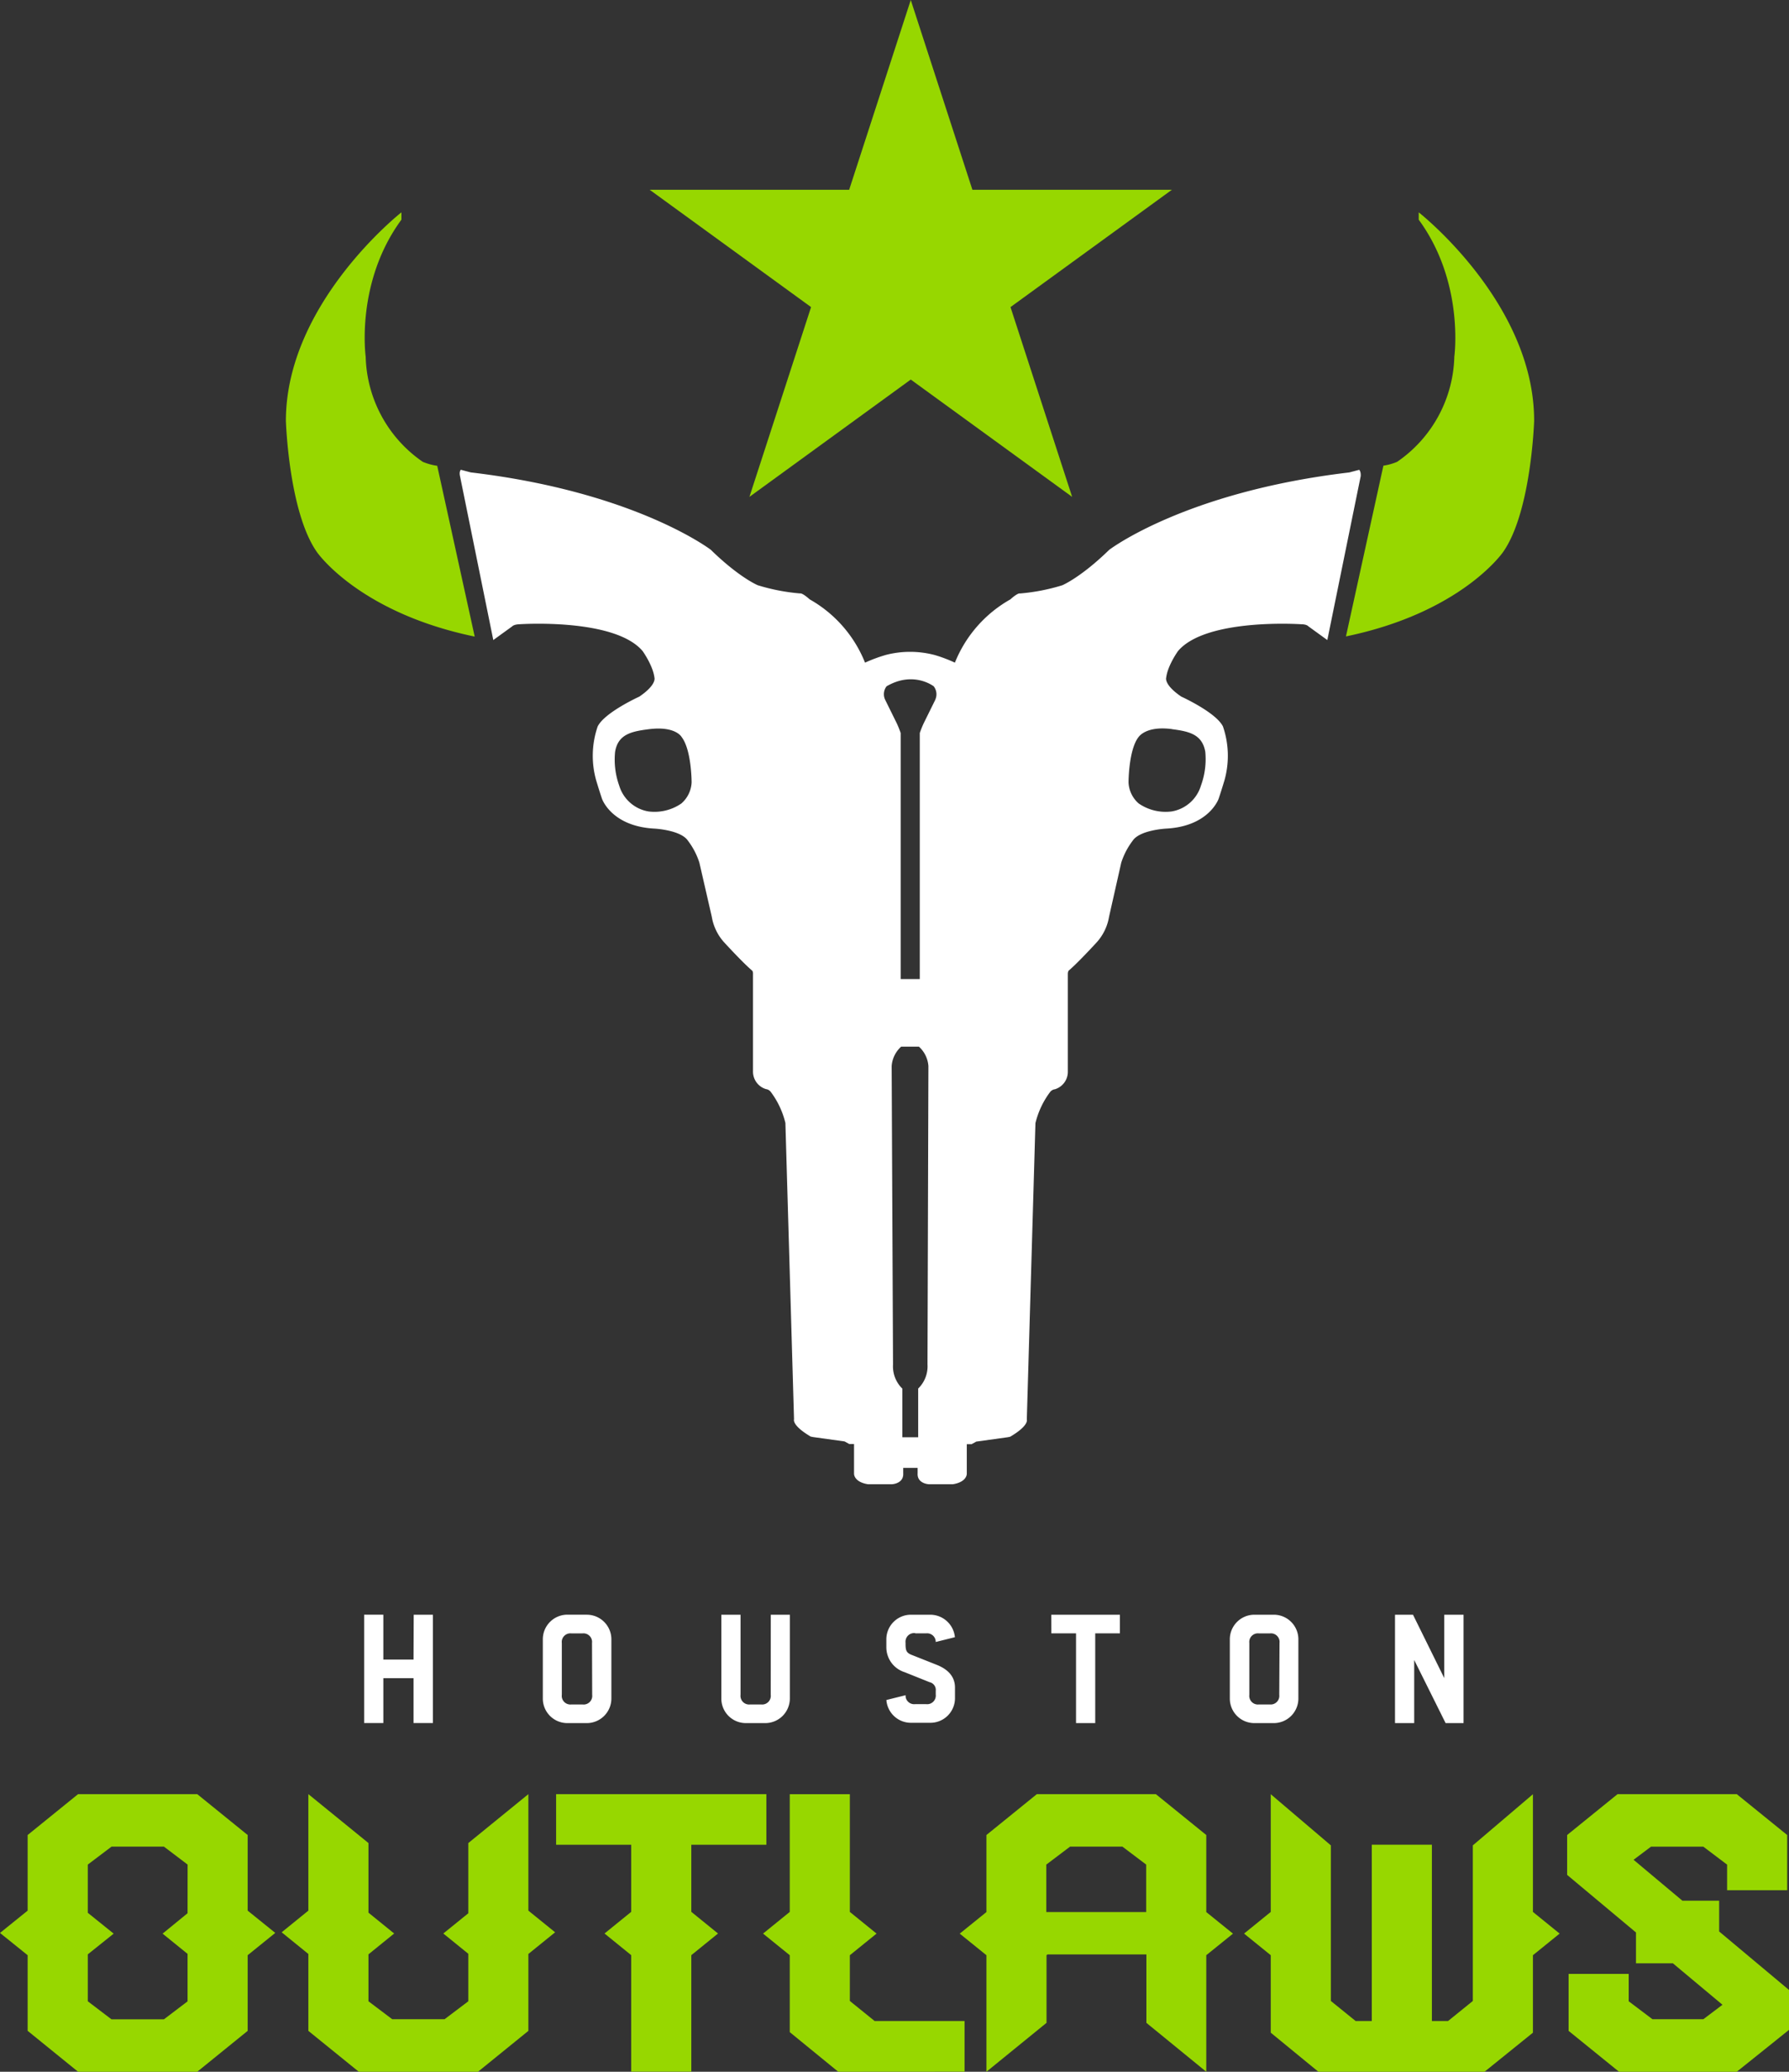 <svg id="Layer_1" data-name="Layer 1" xmlns="http://www.w3.org/2000/svg" width="414.7" height="480" viewBox="0 0 414.7 480">
  <rect x="0" y="0" width="414.7" height="480" fill="#333333" stroke="none"/>
  <defs>
    <style>
      .cls-1 {
        fill: #fff;
      }

      .cls-2 {
        fill: #97d700;
      }
    </style>
  </defs>
  <title>Team_Logos_Text_Houston</title>
  <g>
    <g id="HOUSTON">
      <path class="cls-1" d="M95.86,384.5h-7V374.1H84.41v25.11h4.45v-10.4h7v10.4h4.49v-25.1H95.9ZM136,374.1h-4.45a5.7,5.7,0,0,0-5.72,5.68h0V393.5a5.68,5.68,0,0,0,5.64,5.72H136a5.7,5.7,0,0,0,5.72-5.68h0V379.83a5.7,5.7,0,0,0-5.68-5.72h0Zm1.27,18.57A2,2,0,0,1,135,394.9h-2.54a2,2,0,0,1-2.23-2.23v-12a2,2,0,0,1,2.23-2.23H135a2,2,0,0,1,2.23,2.23Zm41.39,0a2,2,0,0,1-2.23,2.23h-2.54a2,2,0,0,1-2.23-2.23V374.11h-4.45V393.5a5.68,5.68,0,0,0,5.64,5.72h4.52a5.7,5.7,0,0,0,5.72-5.68h0V374.11h-4.42Zm33.48-14.24h2.54a2,2,0,0,1,2.22,1.76,1.93,1.93,0,0,1,0,.24l4.45-1.11a5.75,5.75,0,0,0-5.72-5.21h-4.45a5.7,5.7,0,0,0-5.72,5.68h0v1.88a6.05,6.05,0,0,0,4.23,5.75l5.79,2.32a1.83,1.83,0,0,1,1.43,2v.86a2,2,0,0,1-2.23,2.23h-2.54a2,2,0,0,1-2.22-1.75c0-.11,0-.21,0-.32l-4.45,1.11a5.7,5.7,0,0,0,5.72,5.28h4.45a5.7,5.7,0,0,0,5.73-5.67h0V391c0-2.64-1.72-4.26-4.16-5.25l-6-2.38c-1.08-.45-1.3-1-1.3-2.45v-.32a2,2,0,0,1,2.24-2.22Zm31.57,0h5.72v20.79h4.45V378.43h5.72v-4.32H243.7Zm51.56-4.32H290.8a5.7,5.7,0,0,0-5.72,5.68h0V393.5a5.68,5.68,0,0,0,5.64,5.72h4.53a5.7,5.7,0,0,0,5.72-5.68h0V379.83a5.7,5.7,0,0,0-5.68-5.72h0Zm1.27,18.57a2,2,0,0,1-1.76,2.22,2.81,2.81,0,0,1-.41,0h-2.54a2,2,0,0,1-2.23-2.23v-12a2,2,0,0,1,2.23-2.23h2.54a2,2,0,0,1,2.23,2.23Zm38.25-18.57V388.8l-7.25-14.69h-4.17v25.11h4.45V384.6l7.28,14.62h4.16V374.11Z"/>
    </g>
    <g>
      <polygon class="cls-2" points="160.25 427.41 177.65 427.41 177.65 415.68 128.91 415.68 128.91 427.41 146.32 427.41 146.32 442.95 140.13 447.97 146.32 452.99 146.32 479.98 160.25 479.98 160.25 452.99 166.44 447.97 160.25 442.95 160.25 427.41"/>
      <polygon class="cls-2" points="197 463.6 197 453 203.19 447.99 197 442.97 197 415.7 183.07 415.7 183.07 442.97 176.88 447.99 183.07 453 183.07 470.82 194.31 480 223.59 479.98 223.59 468.25 202.75 468.25 197 463.6"/>
      <polygon class="cls-2" points="355.34 415.7 341.41 427.55 341.41 463.6 335.66 468.25 331.92 468.25 331.92 427.4 317.99 427.4 317.99 468.25 314.25 468.25 308.5 463.6 308.5 427.55 294.57 415.7 294.57 442.97 288.38 447.99 294.57 453 294.57 470.95 305.61 480 344.12 480 355.34 470.95 355.34 453 361.53 447.99 355.34 442.97 355.34 415.7"/>
      <path class="cls-2" d="M279.62,425.15l-11.69-9.47H240.35l-11.69,9.47V443l-6.19,5,6.19,5v27l13.93-11.33V453l.23-.18h22.92v15.85L279.62,480V453l6.19-5-6.19-5ZM265.69,443H242.54V432l5.51-4.16h12.13l5.51,4.16Z"/>
      <polygon class="cls-2" points="122.48 415.68 108.56 427.01 108.56 443.28 102.76 447.97 108.56 452.67 108.56 463.67 103.05 467.83 90.92 467.83 85.41 463.67 85.41 452.8 91.37 447.97 85.41 443.14 85.41 427.01 71.48 415.68 71.48 442.67 65.29 447.69 71.48 452.71 71.48 470.53 83.17 480 110.8 480 122.48 470.53 122.48 452.71 128.68 447.69 122.48 442.67 122.48 415.68"/>
      <path class="cls-2" d="M57.41,442.67V425.15l-11.69-9.47H18.1L6.41,425.15v17.52L0,447.84,6.41,453v17.52L18.1,480H45.72l11.69-9.47V453l6.4-5.17Zm-13.93.6L37.69,448l5.79,4.69v11L38,467.85H25.84l-5.49-4.18V452.8l6-4.8-6-4.83V432l5.51-4.16H38L43.49,432Z"/>
      <polygon class="cls-2" points="398.51 447.5 398.51 440.37 389.99 440.37 378.67 430.89 382.71 427.85 394.84 427.85 400.35 432.01 400.35 437.94 414.28 437.94 414.28 425.15 402.59 415.68 374.96 415.68 363.27 425.15 363.27 434.39 379.23 447.73 379.23 454.88 387.79 454.88 399.28 464.48 394.84 467.83 383.05 467.83 377.54 463.67 377.54 457.33 363.61 457.33 363.61 470.53 375.3 480 402.59 480 414.7 470.3 414.7 461.05 398.51 447.5"/>
    </g>
    <polygon class="cls-2" points="211.12 0 225.41 43.97 271.65 43.97 234.24 71.15 248.53 115.12 211.12 87.94 173.72 115.12 188.01 71.15 150.6 43.97 196.84 43.97 211.12 0"/>
    <path class="cls-1" d="M315.07,108.85l-2.31.61c-38.1,4.5-55.64,17.93-55.64,17.93-6.61,6.44-10.88,8.21-10.88,8.21a46,46,0,0,1-9.8,1.9c-.61-.14-2.23,1.37-2.23,1.37a29.36,29.36,0,0,0-12.86,14.66,33.72,33.72,0,0,0-4.58-1.74,22.43,22.43,0,0,0-11.39-.06,35,35,0,0,0-4.86,1.8,29.3,29.3,0,0,0-12.84-14.67s-1.62-1.5-2.23-1.37a46,46,0,0,1-9.8-1.9s-4.27-1.76-10.88-8.21c0,0-17.53-13.43-55.64-17.93l-2.31-.61s-.44.4-.18,1.51l7.71,37.94,4.38-3.17s.36-.45,1.7-.49c0,0,22-1.51,28.53,6.21,0,0,2.39,3.32,2.74,6.15,0,0,.61,1.61-3.49,4.4,0,0-8.06,3.66-9.67,6.93a20.94,20.94,0,0,0-.35,12.46s.7,2.35,1.35,4.27c0,0,2.16,6.41,12.19,6.93,0,0,6.07.31,7.73,2.79a16.89,16.89,0,0,1,2.66,5.1L165,212.42a11.68,11.68,0,0,0,2.88,5.93s4.33,4.73,6.45,6.51c0,0,.26.19.22.85v22.46a4.23,4.23,0,0,0,3,4.16,1.68,1.68,0,0,1,1.15.69,19.7,19.7,0,0,1,3.36,7.16l2,68.66s-.59,1.37,3.87,4l.62.12,7.22,1,1.09.6h1.11v6.86s-.11,1.91,3.21,2.46h5.62s2.71-.14,2.57-2.52v-1.27h3.34v1.27c-.14,2.38,2.57,2.52,2.57,2.52h5.62c3.32-.55,3.21-2.46,3.21-2.46V334.6h1.11l1.09-.6,7.22-1,.62-.12c4.47-2.62,3.87-4,3.87-4l2-68.66a19.7,19.7,0,0,1,3.36-7.16,1.68,1.68,0,0,1,1.15-.69,4.23,4.23,0,0,0,3-4.16v-22.5c0-.67.22-.85.22-.85,2.12-1.78,6.45-6.51,6.45-6.51a11.68,11.68,0,0,0,2.88-5.93l2.83-12.55a16.89,16.89,0,0,1,2.66-5.1c1.66-2.48,7.73-2.79,7.73-2.79,10-.52,12.19-6.93,12.19-6.93.65-1.92,1.35-4.27,1.35-4.27a20.94,20.94,0,0,0-.35-12.46c-1.61-3.27-9.67-6.93-9.67-6.93-4.1-2.79-3.49-4.4-3.49-4.4.35-2.83,2.74-6.15,2.74-6.15,6.53-7.71,28.53-6.21,28.53-6.21,1.34,0,1.7.49,1.7.49l4.38,3.17,7.73-37.94C315.51,109.25,315.07,108.85,315.07,108.85ZM158,186.12A11,11,0,0,1,150.3,188a8.57,8.57,0,0,1-6.77-6,17.88,17.88,0,0,1-.95-7.81c.68-4.06,3.77-4.72,7.72-5.23,6.35-.83,7.72,1.82,7.72,1.82,2.3,3,2.3,10.49,2.3,10.49a6.87,6.87,0,0,1-2.36,4.87Zm57,130a7.18,7.18,0,0,1-2.16,5.59V333h-3.67V321.73a7.18,7.18,0,0,1-2.16-5.59L206.69,247a6.7,6.7,0,0,1,2.21-4.51H213a6.7,6.7,0,0,1,2.21,4.51Zm1.81-154-2.7,5.47a22.76,22.76,0,0,0-.9,2.24v57h-4.43v-57a22.76,22.76,0,0,0-.9-2.24l-2.7-5.47a3,3,0,0,1,.33-3.11c6.25-3.66,10.93,0,10.93,0a3,3,0,0,1,.36,3.1Zm54.86,6.82c3.94.51,7,1.17,7.72,5.23a17.83,17.83,0,0,1-1,7.83,8.57,8.57,0,0,1-6.77,6,11,11,0,0,1-7.67-1.85,6.86,6.86,0,0,1-2.35-4.87s0-7.5,2.3-10.49c.05,0,1.58-2.67,7.76-1.87Z"/>
    <path class="cls-2" d="M101.35,107.92A13.62,13.62,0,0,1,98,107,30.49,30.49,0,0,1,84.77,82.66S82.35,65.44,93.05,50.9V49.2s-26.78,21-26.78,48.31c0,0,.66,21.1,7.19,30.39,0,0,9.61,14,36.58,19.59Z"/>
    <path class="cls-2" d="M328.87,49.2v1.7c10.66,14.54,8.25,31.74,8.25,31.74A30.46,30.46,0,0,1,323.86,107a13.09,13.09,0,0,1-3.18.89L312,147.45c26.86-5.56,36.43-19.56,36.43-19.56,6.53-9.3,7.19-30.39,7.19-30.39C355.65,70.16,328.87,49.2,328.87,49.2Z"/>
  </g>
</svg>
